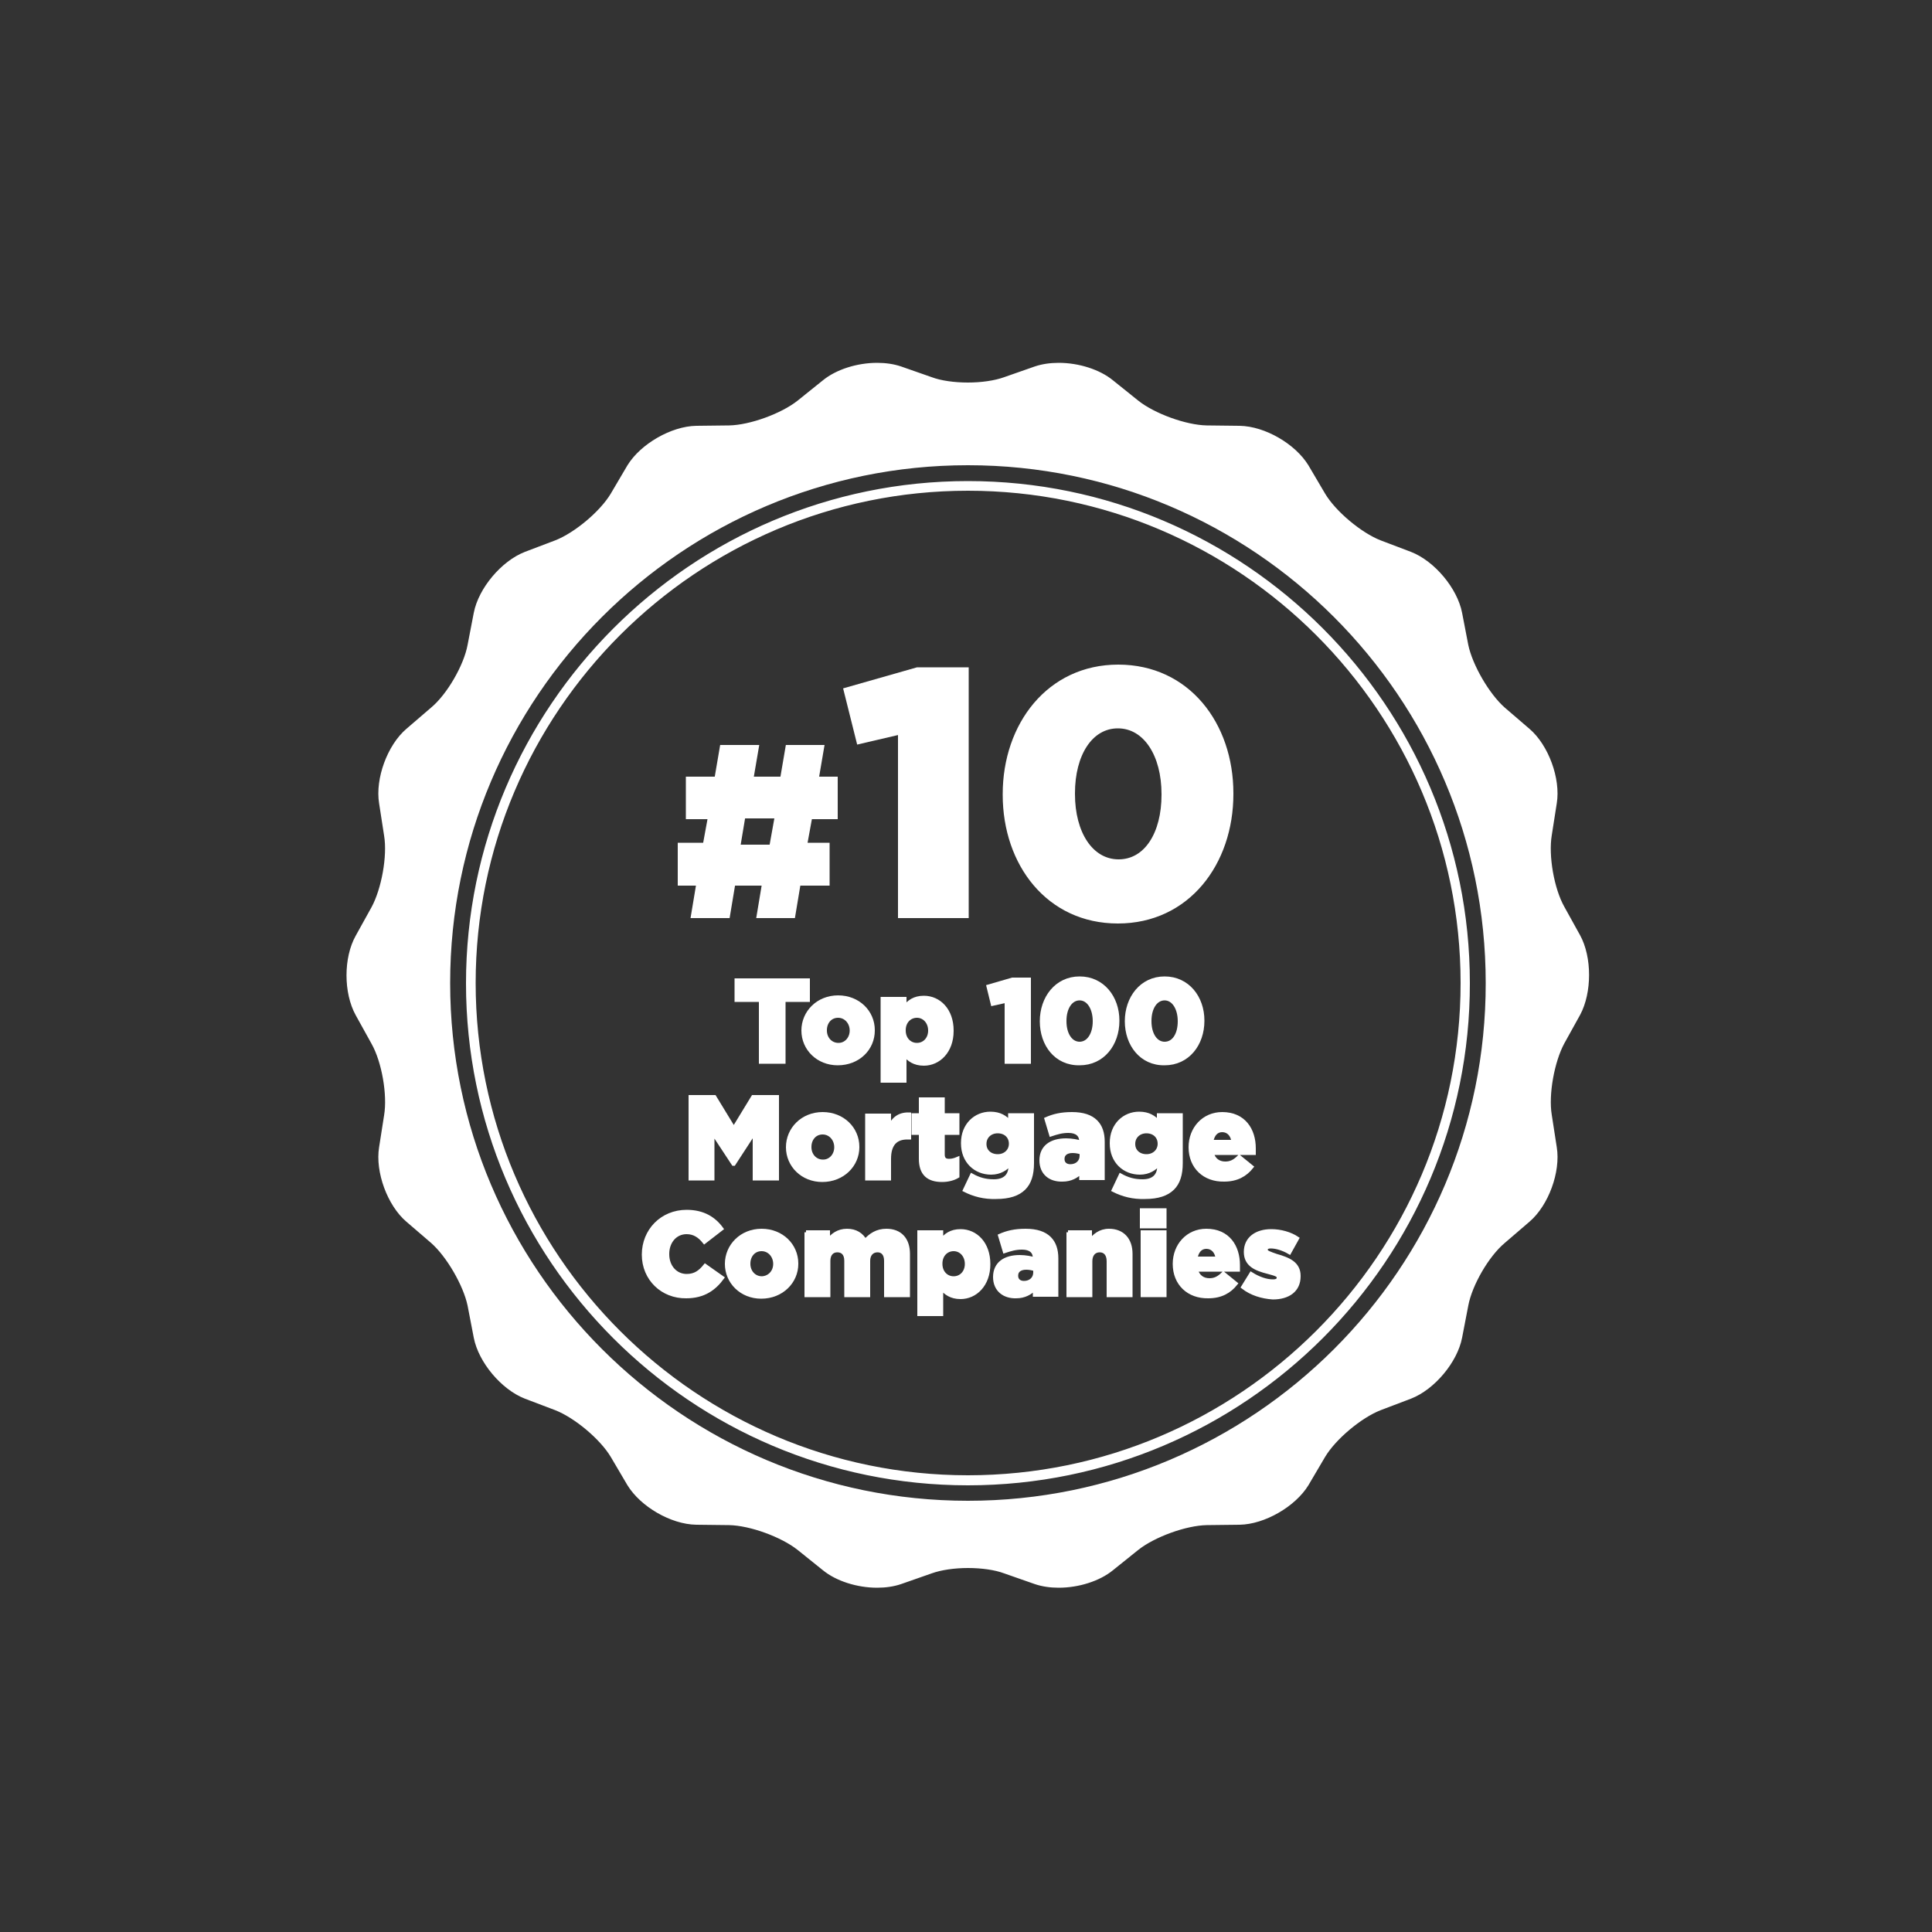 <?xml version="1.0" encoding="utf-8"?>
<!-- Generator: Adobe Illustrator 21.0.2, SVG Export Plug-In . SVG Version: 6.00 Build 0)  -->
<svg version="1.1" id="Layer_1" xmlns="http://www.w3.org/2000/svg" xmlns:xlink="http://www.w3.org/1999/xlink" x="0px" y="0px"
	 viewBox="0 0 500 500" style="enable-background:new 0 0 500 500;" xml:space="preserve">
<rect x="0" y="0" width="500" height="500" fill="#333333" stroke="none"/>
<style type="text/css">
	.st0, path{
		fill:#FFFFFF;
		stroke: #ffffff;
	}
</style>
<g>
	<g>
		<path d="M250.5,383.9c-71.4,0-129.4-58.1-129.4-129.4S179.2,125,250.5,125c71.4,0,129.4,58.1,129.4,129.4
			C380,325.8,321.9,383.9,250.5,383.9z M250.5,126.5c-70.5,0-127.9,57.4-127.9,127.9c0,70.5,57.4,127.9,127.9,127.9
			S378.5,325,378.5,254.4C378.5,183.9,321.1,126.5,250.5,126.5z"/>
	</g>
	<path d="M408.5,242.3l-4.1-7.4c-2.7-4.8-4.2-13.4-3.3-18.8l1.3-8.3c1-6.2-2.1-14.7-6.9-18.8l-6.4-5.5c-4.1-3.6-8.5-11.2-9.6-16.5
		l-1.6-8.3c-1.2-6.2-7-13.1-12.9-15.4l-7.9-3c-5.1-2-11.8-7.6-14.6-12.3l-4.3-7.3c-3.3-5.4-11-9.9-17.4-10l-8.5-0.1
		c-5.5-0.1-13.7-3.1-18-6.5l-6.6-5.3c-3.3-2.7-8.6-4.4-13.7-4.4c-2.2,0-4.2,0.3-6,0.9l-8,2.8c-2.5,0.9-6,1.4-9.5,1.4
		c-3.6,0-7.1-0.5-9.5-1.4l-8-2.8c-1.8-0.6-3.8-0.9-6-0.9c-5.1,0-10.4,1.7-13.7,4.4l-6.6,5.3c-4.3,3.4-12.5,6.4-18,6.5l-8.5,0.1
		c-6.3,0.1-14.1,4.6-17.4,10l-4.3,7.3c-2.8,4.7-9.5,10.3-14.6,12.3l-7.9,3c-5.9,2.3-11.7,9.2-12.9,15.4l-1.6,8.3
		c-1,5.4-5.4,13-9.6,16.5l-6.4,5.5c-4.8,4.1-7.9,12.6-6.9,18.8l1.3,8.4c0.9,5.4-0.7,14-3.3,18.8l-4.1,7.4c-3.1,5.5-3.1,14.5,0,20.1
		l4.1,7.4c2.7,4.8,4.2,13.4,3.3,18.8l-1.3,8.3c-1,6.2,2.1,14.7,6.9,18.8l6.4,5.5c4.1,3.6,8.5,11.2,9.6,16.5l1.6,8.3
		c1.2,6.2,7,13.1,12.9,15.4l7.9,3c5.1,2,11.8,7.6,14.6,12.3l4.3,7.3c3.3,5.4,11,9.9,17.4,10l8.5,0.1c5.5,0.1,13.7,3.1,18,6.5
		l6.6,5.3c3.3,2.7,8.6,4.4,13.7,4.4c2.2,0,4.2-0.3,6-0.9l8-2.8c2.5-0.9,6-1.4,9.5-1.4c3.6,0,7.1,0.5,9.5,1.4l8,2.8
		c1.8,0.6,3.8,0.9,6,0.9c5.1,0,10.4-1.7,13.7-4.4l6.6-5.3c4.3-3.4,12.5-6.4,18-6.5l8.5-0.1c6.3-0.1,14.1-4.6,17.4-10l4.3-7.3
		c2.8-4.7,9.5-10.3,14.6-12.3l7.9-3c5.9-2.3,11.7-9.2,12.9-15.4l1.6-8.3c1-5.4,5.4-13,9.6-16.5l6.4-5.5c4.8-4.1,7.9-12.6,6.9-18.8
		l-1.3-8.4c-0.9-5.4,0.7-14,3.3-18.8l4.1-7.4C411.5,256.8,411.5,247.8,408.5,242.3z M250.5,388.9c-74.2,0-134.5-60.3-134.5-134.5
		c0-74.2,60.3-134.5,134.5-134.5c74.2,0,134.5,60.3,134.5,134.5C385.1,328.6,324.7,388.9,250.5,388.9z"/>
	<g>
		<path class="st0" d="M250.5,395.9c-78,0-141.4-63.5-141.4-141.4S172.6,113,250.5,113c78,0,141.4,63.5,141.4,141.5
			C392,332.4,328.5,395.9,250.5,395.9z M250.5,114.5c-77.2,0-139.9,62.8-139.9,139.9c0,77.2,62.8,139.9,139.9,139.9
			c77.2,0,139.9-62.8,139.9-139.9C390.5,177.3,327.7,114.5,250.5,114.5z"/>
	</g>
</g>
<g>
	<path d="M214.2,228.7h-7.5l-1.4,8.4h-9l1.4-8.4h-7.9l-1.4,8.4h-9.1l1.4-8.4h-4.8v-10.1h6.5l1.3-7.1h-5.7v-10h7.4l1.4-8.2h9.1
		l-1.4,8.2h7.9l1.4-8.2h9l-1.4,8.2h4.9v10h-6.6l-1.3,7.1h5.8V228.7z M191.1,219.1h8.5l1.4-7.8h-8.6L191.1,219.1z"/>
	<path d="M232.9,189.6l-10.7,2.5l-3.4-13.6l18.6-5.3h12.8v63.9h-17.3V189.6z"/>
	<path d="M260,205.7v-0.2c0-17.9,11.4-33,29.4-33c18,0,29.3,14.9,29.3,32.8v0.2c0,17.9-11.3,33-29.4,33
		C271.3,238.5,260,223.6,260,205.7z M301.1,205.7v-0.2c0-10.1-4.7-17.5-11.8-17.5c-7,0-11.6,7.2-11.6,17.3v0.2
		c0,10.1,4.7,17.4,11.8,17.4S301.1,215.7,301.1,205.7z"/>
</g>
<g>
	<path d="M196.9,258.8h-6.3v-5.1h18.5v5.1h-6.3v16h-5.9V258.8z"/>
	<path d="M207.9,266.7L207.9,266.7c0-4.7,3.8-8.6,9-8.6c5.2,0,9,3.8,9,8.5v0.1c0,4.7-3.8,8.5-9.1,8.5
		C211.7,275.2,207.9,271.4,207.9,266.7z M220.4,266.7L220.4,266.7c0-2.1-1.5-3.8-3.5-3.8c-2.1,0-3.4,1.7-3.4,3.7v0.1
		c0,2,1.4,3.7,3.5,3.7C219,270.4,220.4,268.7,220.4,266.7z"/>
	<path d="M228.4,258.5h5.7v2.2c1.1-1.4,2.5-2.5,5-2.5c3.9,0,7.2,3.2,7.2,8.5v0.1c0,5.3-3.4,8.5-7.2,8.5c-2.5,0-3.9-1.1-5-2.4v6.8
		h-5.7V258.5z M240.7,266.7L240.7,266.7c0-2.2-1.5-3.8-3.4-3.8c-1.9,0-3.4,1.5-3.4,3.7v0.1c0,2.2,1.5,3.7,3.4,3.7
		C239.2,270.4,240.7,268.9,240.7,266.7z"/>
	<path d="M260.5,259l-3.6,0.8l-1.1-4.5l6.2-1.8h4.3v21.3h-5.8V259z"/>
	<path d="M269.6,264.3L269.6,264.3c0-6,3.8-11.1,9.8-11.1s9.8,5,9.8,10.9v0.1c0,6-3.8,11-9.8,11
		C273.3,275.3,269.6,270.3,269.6,264.3z M283.3,264.3L283.3,264.3c0-3.4-1.6-5.9-3.9-5.9c-2.3,0-3.9,2.4-3.9,5.8v0.1
		c0,3.4,1.6,5.8,3.9,5.8S283.3,267.7,283.3,264.3z"/>
	<path d="M291.6,264.3L291.6,264.3c0-6,3.8-11.1,9.8-11.1s9.8,5,9.8,10.9v0.1c0,6-3.8,11-9.8,11
		C295.4,275.3,291.6,270.3,291.6,264.3z M305.3,264.3L305.3,264.3c0-3.4-1.6-5.9-3.9-5.9c-2.3,0-3.9,2.4-3.9,5.8v0.1
		c0,3.4,1.6,5.8,3.9,5.8C303.8,270.1,305.3,267.7,305.3,264.3z"/>
	<path d="M178.7,283.9h6.2l5,8.2l5-8.2h6.2V305h-5.8v-12.1l-5.4,8.3h-0.1l-5.4-8.2V305h-5.7V283.9z"/>
	<path d="M203.9,296.9L203.9,296.9c0-4.7,3.8-8.6,9-8.6c5.2,0,9,3.8,9,8.5v0.1c0,4.6-3.8,8.5-9.1,8.5
		C207.7,305.4,203.9,301.6,203.9,296.9z M216.4,296.9L216.4,296.9c0-2.1-1.5-3.8-3.5-3.8c-2.1,0-3.4,1.7-3.4,3.7v0.1
		c0,2,1.4,3.7,3.5,3.7C215,300.6,216.4,298.9,216.4,296.9z"/>
	<path d="M224.4,288.7h5.7v3.3c0.9-2.2,2.4-3.7,5.2-3.6v6h-0.5c-3,0-4.7,1.7-4.7,5.5v5.1h-5.7V288.7z"/>
	<path d="M238.3,299.9v-6.7h-1.9v-4.6h1.9v-4.1h5.7v4.1h3.8v4.6H244v5.6c0,1.1,0.5,1.6,1.6,1.6c0.8,0,1.5-0.2,2.2-0.5v4.5
		c-1,0.6-2.4,1-4,1C240.3,305.4,238.3,303.8,238.3,299.9z"/>
	<path d="M249.7,308l1.8-3.8c1.8,1,3.5,1.5,5.7,1.5c2.8,0,4.3-1.4,4.3-4v-0.6c-1.1,1.3-2.7,2.4-5,2.4c-4,0-7.3-2.9-7.3-7.6v-0.1
		c0-4.7,3.3-7.6,7.1-7.6c2.5,0,3.9,1,5.1,2.3v-1.9h5.7v12.4c0,3-0.7,5.1-2.1,6.5c-1.5,1.5-3.8,2.3-7.2,2.3
		C254.7,309.9,252.1,309.2,249.7,308z M261.6,296L261.6,296c0-1.9-1.4-3.2-3.4-3.2c-2,0-3.4,1.4-3.4,3.2v0.1c0,1.8,1.4,3.1,3.4,3.1
		C260.2,299.2,261.6,297.8,261.6,296z"/>
	<path d="M269.5,300.3L269.5,300.3c0-3.5,2.6-5.2,6.4-5.2c1.5,0,3,0.3,3.9,0.6v-0.3c0-1.7-1.1-2.7-3.3-2.7c-1.7,0-3,0.4-4.5,0.9
		l-1.2-4c1.8-0.8,3.8-1.3,6.6-1.3c2.9,0,4.9,0.7,6.2,2c1.2,1.2,1.8,2.9,1.8,5.2v9.4h-5.6v-1.7c-1.1,1.2-2.7,2.1-4.8,2.1
		C271.8,305.4,269.5,303.6,269.5,300.3z M279.9,299.1v-0.8c-0.6-0.2-1.4-0.4-2.3-0.4c-1.7,0-2.6,0.8-2.6,2v0.1c0,1.1,0.8,1.8,2,1.8
		C278.7,301.8,279.9,300.7,279.9,299.1z"/>
	<path d="M288.2,308l1.8-3.8c1.8,1,3.5,1.5,5.7,1.5c2.8,0,4.3-1.4,4.3-4v-0.6c-1.1,1.3-2.7,2.4-5,2.4c-4,0-7.3-2.9-7.3-7.6v-0.1
		c0-4.7,3.3-7.6,7.1-7.6c2.5,0,3.9,1,5.1,2.3v-1.9h5.7v12.4c0,3-0.7,5.1-2.1,6.5c-1.5,1.5-3.8,2.3-7.2,2.3
		C293.2,309.9,290.6,309.2,288.2,308z M300.1,296L300.1,296c0-1.9-1.4-3.2-3.4-3.2c-2,0-3.4,1.4-3.4,3.2v0.1c0,1.8,1.4,3.1,3.4,3.1
		S300.1,297.8,300.1,296z"/>
	<path d="M308.1,296.9L308.1,296.9c0-4.8,3.4-8.6,8.2-8.6c5.6,0,8.2,4.1,8.2,8.9c0,0.4,0,0.8,0,1.2h-10.9c0.5,1.8,1.8,2.7,3.5,2.7
		c1.4,0,2.4-0.5,3.6-1.7l3.2,2.6c-1.6,2-3.8,3.3-7.1,3.3C311.7,305.4,308.1,302,308.1,296.9z M319.2,295.5c-0.2-1.8-1.3-3-2.9-3
		c-1.5,0-2.5,1.1-2.8,3H319.2z"/>
	<path d="M166.6,324.7L166.6,324.7c0-6.2,4.7-11.1,11.1-11.1c4.3,0,7.1,1.8,9,4.4l-4.4,3.4c-1.2-1.5-2.6-2.5-4.6-2.5
		c-3,0-5,2.5-5,5.6v0.1c0,3.2,2.1,5.6,5,5.6c2.2,0,3.5-1,4.8-2.6l4.4,3.1c-2,2.7-4.7,4.8-9.3,4.8C171.5,335.6,166.6,331,166.6,324.7
		z"/>
	<path d="M188.1,327.1L188.1,327.1c0-4.7,3.8-8.6,9-8.6c5.2,0,9,3.8,9,8.5v0.1c0,4.6-3.8,8.5-9.1,8.5
		C191.9,335.6,188.1,331.8,188.1,327.1z M200.6,327.1L200.6,327.1c0-2.1-1.5-3.8-3.5-3.8c-2.1,0-3.4,1.7-3.4,3.7v0.1
		c0,2,1.4,3.7,3.5,3.7C199.2,330.7,200.6,329.1,200.6,327.1z"/>
	<path d="M208.6,318.9h5.7v2.2c1.1-1.4,2.6-2.6,4.9-2.6c2.2,0,3.8,1,4.7,2.7c1.4-1.6,3.1-2.7,5.5-2.7c3.5,0,5.6,2.2,5.6,6v10.7h-5.7
		v-8.9c0-1.8-0.9-2.7-2.2-2.7c-1.4,0-2.4,1-2.4,2.7v8.9h-5.7v-8.9c0-1.8-0.9-2.7-2.3-2.7c-1.4,0-2.3,1-2.3,2.7v8.9h-5.7V318.9z"/>
	<path d="M237.9,318.9h5.7v2.2c1.1-1.4,2.5-2.5,5-2.5c3.9,0,7.2,3.2,7.2,8.5v0.1c0,5.3-3.4,8.5-7.2,8.5c-2.5,0-3.9-1.1-5-2.4v6.8
		h-5.7V318.9z M250.2,327.1L250.2,327.1c0-2.2-1.5-3.8-3.4-3.8c-1.9,0-3.4,1.5-3.4,3.7v0.1c0,2.2,1.5,3.7,3.4,3.7
		C248.7,330.8,250.2,329.3,250.2,327.1z"/>
	<path d="M257.5,330.5L257.5,330.5c0-3.5,2.6-5.2,6.4-5.2c1.5,0,3,0.3,3.9,0.6v-0.3c0-1.7-1.1-2.7-3.3-2.7c-1.7,0-3,0.4-4.5,0.9
		l-1.2-4c1.8-0.8,3.8-1.3,6.6-1.3c2.9,0,4.9,0.7,6.2,2c1.2,1.2,1.8,2.9,1.8,5.2v9.4h-5.6v-1.7c-1.1,1.2-2.7,2.1-4.8,2.1
		C259.9,335.6,257.5,333.8,257.5,330.5z M267.9,329.3v-0.8c-0.6-0.2-1.4-0.4-2.3-0.4c-1.7,0-2.6,0.8-2.6,2v0.1c0,1.1,0.8,1.8,2,1.8
		C266.7,332,267.9,330.9,267.9,329.3z"/>
	<path d="M276.4,318.9h5.7v2.3c1.1-1.4,2.6-2.7,4.9-2.7c3.5,0,5.6,2.3,5.6,6v10.7h-5.7v-8.8c0-1.8-0.9-2.8-2.3-2.8
		c-1.4,0-2.4,1-2.4,2.8v8.8h-5.7V318.9z"/>
	<path d="M295.5,313.2h5.9v4.2h-5.9V313.2z M295.7,318.9h5.7v16.3h-5.7V318.9z"/>
	<path d="M304,327.1L304,327.1c0-4.8,3.4-8.6,8.2-8.6c5.6,0,8.2,4.1,8.2,8.9c0,0.4,0,0.8,0,1.2h-10.9c0.5,1.8,1.8,2.7,3.5,2.7
		c1.4,0,2.4-0.5,3.6-1.7l3.2,2.6c-1.6,2-3.8,3.3-7.1,3.3C307.6,335.6,304,332.2,304,327.1z M315.1,325.7c-0.2-1.8-1.3-3-2.9-3
		c-1.5,0-2.5,1.1-2.8,3H315.1z"/>
	<path d="M321.7,333.1l2.1-3.4c1.9,1.2,3.9,1.9,5.6,1.9c1,0,1.5-0.3,1.5-0.9v-0.1c0-0.7-0.9-0.9-2.7-1.4c-3.2-0.8-5.8-1.9-5.8-5.2
		V324c0-3.5,2.8-5.4,6.6-5.4c2.4,0,4.9,0.7,6.7,1.9l-2,3.6c-1.7-1-3.5-1.5-4.8-1.5c-0.9,0-1.3,0.3-1.3,0.8v0.1c0,0.6,1,0.9,2.7,1.5
		c3.2,0.9,5.8,2,5.8,5.2v0.1c0,3.6-2.7,5.5-6.7,5.5C326.6,335.6,323.9,334.8,321.7,333.1z"/>
</g>
</svg>
